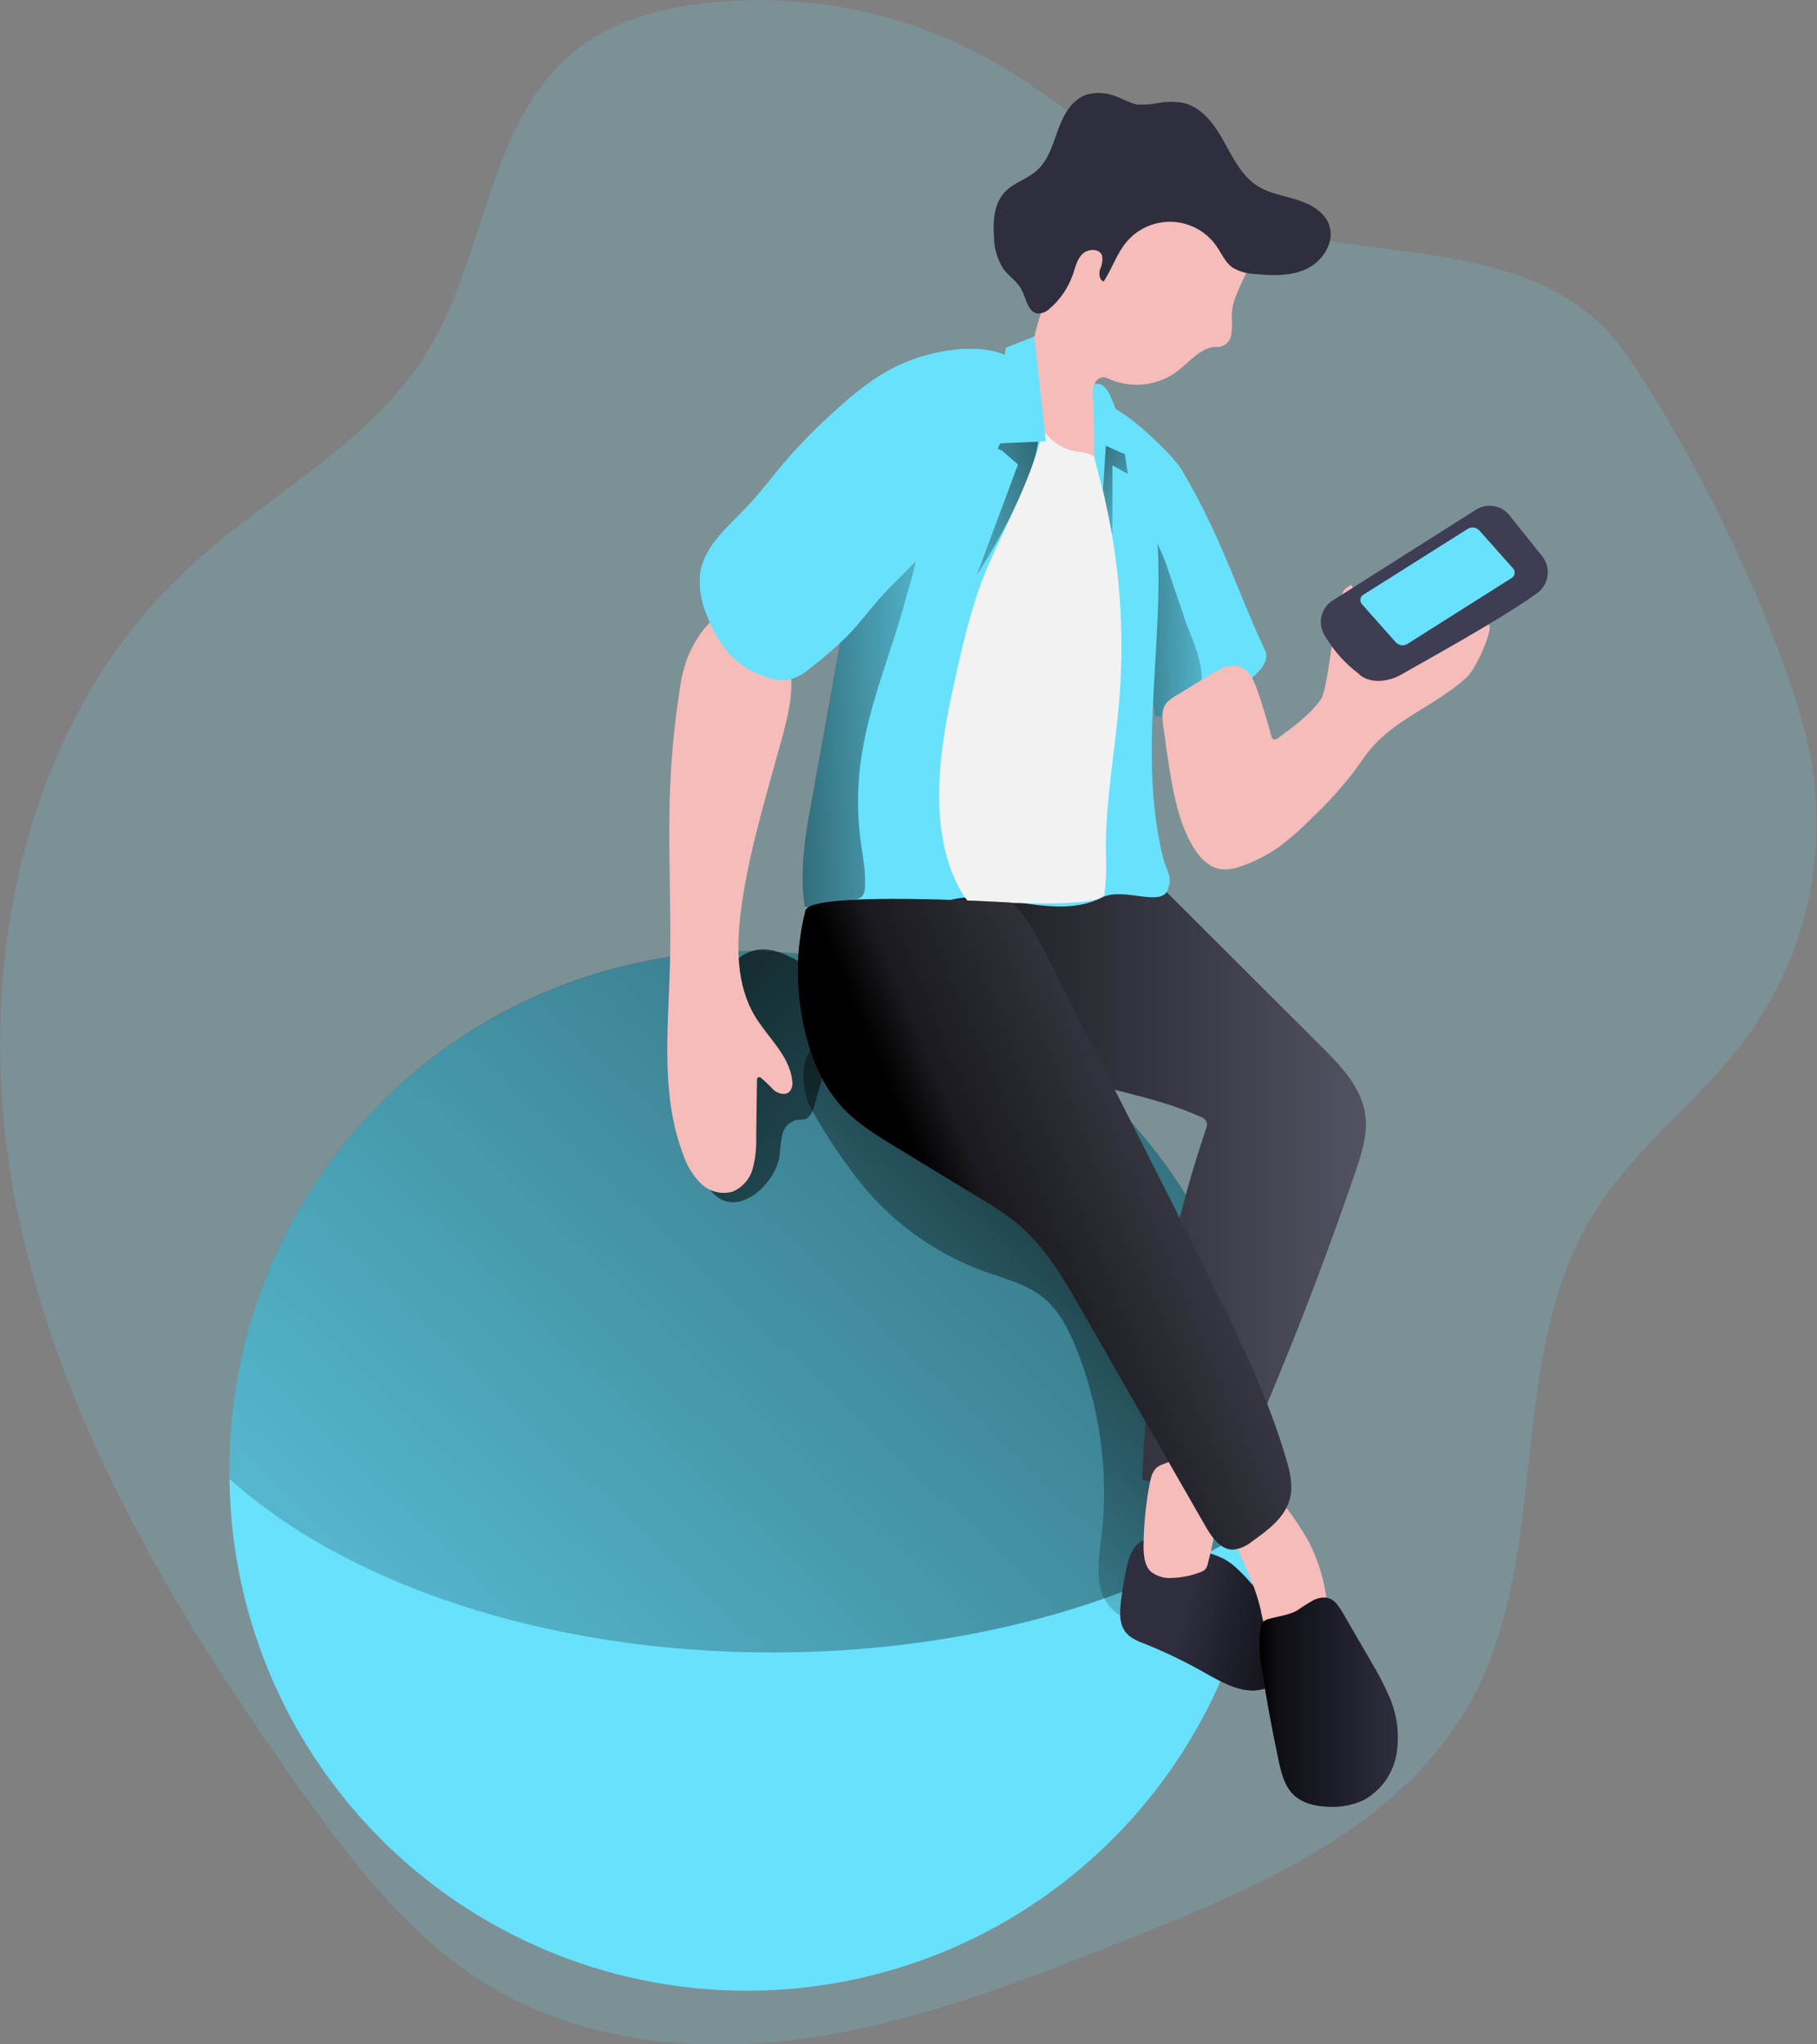 <svg width="352" height="396" viewBox="0 0 352 396" fill="none" xmlns="http://www.w3.org/2000/svg">
<rect x="0" y="0" width="352" height="396" fill="#808080" stroke="none"/>
<g clip-path="url(#clip0_2_42)">
<path opacity="0.18" d="M349.75 142.14C352.273 152.133 352.579 162.556 350.646 172.679C348.713 182.803 344.588 192.38 338.56 200.74C329.56 212.99 316.73 222.15 308.74 235.05C291.47 262.9 300.74 300.93 284.9 329.62C271.66 353.62 244.23 365.41 218.76 375.53C198.76 383.47 178.56 391.46 157.36 394.66C136.16 397.86 113.36 395.83 94.99 384.8C79.84 375.73 68.71 361.35 58.43 346.99C33.16 311.66 10.32 273.19 2.56 230.45C-5.2 187.71 4.48 139.77 36.3 110.2C51.79 95.8 72.08 85.87 83.01 67.76C94.48 48.76 94.64 22.25 112.47 9.01C119.05 4.12 127.23 1.85 135.35 0.77C154.899 -1.746 174.74 2.07 191.96 11.66C209.43 21.45 223.77 37.01 242.8 43.27C267.43 51.38 299.04 45.15 315.41 69.15C328.56 88.45 343.91 119.66 349.75 142.14Z" fill="#68E1FD"/>
<path d="M244.95 128.48C244.664 129.083 244.275 129.632 243.8 130.1C239.989 134.126 235.055 136.913 229.64 138.1C227.728 138.54 225.772 138.762 223.81 138.76C222.66 131.34 221.49 123.91 220.59 116.46C219.88 110.64 219.35 104.83 219.1 98.99C218.93 95.33 211 82.57 212.62 79.15C214.41 75.39 227.3 88.26 228.75 90.71C236.8 104.21 239.69 114.65 245.21 126.26C245.419 127.005 245.326 127.803 244.95 128.48Z" fill="#68E1FD"/>
<path d="M230.94 136.74C230.554 137.242 230.118 137.705 229.64 138.12C227.728 138.56 225.772 138.782 223.81 138.78C222.66 131.36 221.49 123.93 220.59 116.48C220.93 110.627 221.547 104.797 222.44 98.99C222.06 101.42 225.05 106.72 225.86 109.1L229.37 119.47C231.2 124.88 235.11 131.46 230.94 136.74Z" fill="url(#paint0_linear_2_42)"/>
<path d="M226.63 149.43C227.43 154.31 228.45 159.25 230.86 163.57C232.1 165.79 233.95 167.97 236.46 168.36C237.856 168.492 239.263 168.283 240.56 167.75C243.248 166.825 245.783 165.504 248.08 163.83C250.275 162.147 252.344 160.305 254.27 158.32C257.135 155.616 259.786 152.694 262.2 149.58C263.31 148.08 264.32 146.5 265.53 145.07C270.53 139.12 278.53 136.45 284.2 131.14C285.73 129.72 288.83 123.22 288.6 121.14C286.52 119.94 282.25 124.77 279.95 125.47C277.65 126.17 275.5 127.31 273.19 127.96C270.424 128.731 267.505 128.769 264.72 128.07C263.78 127.83 262.66 113 261.72 113.34C261.247 113.538 260.823 113.839 260.48 114.22C258.54 116.22 257.48 133.29 255.87 135.51C253.66 138.51 250.6 140.79 247.57 142.97C247.3 143.16 246.96 143.36 246.66 143.21C246.561 143.136 246.478 143.044 246.416 142.937C246.354 142.83 246.315 142.712 246.3 142.59C245.51 139.66 244.62 136.75 243.65 133.88C242.97 131.88 242.01 129.68 240 129.08C238.21 128.55 236.35 129.56 234.75 130.53C232.69 131.79 230.61 133.03 228.56 134.3C227.42 135 226.04 135.68 225.5 136.97C224.84 138.52 225.4 140.66 225.59 142.25C225.89 144.66 226.24 147.05 226.63 149.43Z" fill="#F5BCBA"/>
<path d="M244.88 285.44C244.88 288.5 244.73 291.51 244.46 294.5C242.127 320.088 230.055 343.802 210.737 360.743C191.419 377.684 166.332 386.558 140.659 385.531C114.985 384.504 90.687 373.655 72.784 355.225C54.882 336.795 44.742 312.192 44.46 286.5C44.46 286.16 44.46 285.83 44.46 285.5C44.328 272.255 46.822 259.116 51.799 246.841C56.776 234.566 64.137 223.4 73.456 213.988C82.775 204.575 93.867 197.103 106.091 192.004C118.316 186.904 131.43 184.279 144.675 184.279C157.92 184.279 171.034 186.904 183.259 192.004C195.483 197.103 206.575 204.575 215.894 213.988C225.213 223.4 232.574 234.566 237.551 246.841C242.528 259.116 245.022 272.255 244.89 285.5L244.88 285.44Z" fill="#68E1FD"/>
<path d="M244.88 285.44C244.88 288.5 244.73 291.51 244.46 294.5C221.4 310.19 187.46 320.09 149.61 320.09C105.61 320.09 66.95 306.72 44.46 286.45C44.46 286.11 44.46 285.78 44.46 285.45C44.328 272.205 46.822 259.066 51.799 246.791C56.776 234.516 64.137 223.35 73.456 213.938C82.775 204.525 93.867 197.053 106.091 191.954C118.316 186.854 131.43 184.229 144.675 184.229C157.92 184.229 171.034 186.854 183.259 191.954C195.483 197.053 206.575 204.525 215.894 213.938C225.213 223.35 232.574 234.516 237.551 246.791C242.528 259.066 245.022 272.205 244.89 285.45L244.88 285.44Z" fill="url(#paint1_linear_2_42)"/>
<path d="M190.62 246.26C194.62 247.7 198.97 248.73 202.25 251.46C205.16 253.87 206.93 257.36 208.36 260.85C213.128 272.562 214.848 285.292 213.36 297.85C212.96 301.19 212.36 304.63 213.23 307.85C214.1 311.07 217.07 314.09 220.41 313.69C225.04 304.49 225.14 293.75 225.15 283.45C225.15 275.93 225.15 268.25 222.63 261.16C220.57 255.32 216.93 250.16 213.17 245.25C199.46 227.25 182.87 210.46 161.75 202.37C160.874 201.922 159.868 201.798 158.91 202.02C154.56 203.61 155.27 211.35 156.96 214.46C159.36 218.756 162.032 222.895 164.96 226.85C171.383 235.737 180.32 242.497 190.62 246.26Z" fill="url(#paint2_linear_2_42)"/>
<path d="M151.07 223.66C151.129 222.314 151.303 220.976 151.59 219.66C151.744 219.007 152.074 218.409 152.545 217.931C153.016 217.453 153.609 217.114 154.26 216.95C154.809 216.935 155.357 216.885 155.9 216.8C157.01 216.46 157.48 215.17 157.8 214.06L161.35 201.66C162.03 199.26 162.72 196.74 162.2 194.31C161.38 190.51 157.89 187.94 154.49 186.08C152.02 184.72 149.24 183.51 146.49 184.02C142.23 184.81 139.76 189.21 138.17 193.24C136.32 197.558 135.181 202.148 134.8 206.83C134.52 212.24 134.06 225.49 137.41 230.22C142.05 236.86 150.33 229.66 151.07 223.66Z" fill="url(#paint3_linear_2_42)"/>
<path d="M205.01 208.01C214.08 211.08 223.75 212.37 232.49 216.28C232.772 216.365 233.032 216.508 233.256 216.699C233.48 216.89 233.662 217.125 233.79 217.39C233.866 217.823 233.811 218.269 233.63 218.67C226.249 240.621 222.086 263.526 221.27 286.67C226.5 287.611 231.844 287.729 237.11 287.02C237.702 286.983 238.275 286.801 238.78 286.49C239.265 286.065 239.631 285.52 239.84 284.91C248.3 265.917 255.893 246.567 262.62 226.86C263.81 223.37 264.99 219.72 264.51 216.06C263.82 210.73 259.81 206.53 256 202.74L226.31 173.12C225.555 172.269 224.628 171.587 223.59 171.12C222.396 170.765 221.133 170.703 219.91 170.94C208.2 172.39 192.21 172.84 170.69 171.94C167.9 171.82 181.69 187.71 182.84 190.76C183.76 193.18 186.67 196.3 188.45 198.18C192.91 202.86 198.93 205.95 205.01 208.01Z" fill="#525263"/>
<path d="M205.01 208.01C214.08 211.08 223.75 212.37 232.49 216.28C232.772 216.365 233.032 216.508 233.256 216.699C233.48 216.89 233.662 217.125 233.79 217.39C233.866 217.823 233.811 218.269 233.63 218.67C226.249 240.621 222.086 263.526 221.27 286.67C226.5 287.611 231.844 287.729 237.11 287.02C237.702 286.983 238.275 286.801 238.78 286.49C239.265 286.065 239.631 285.52 239.84 284.91C248.3 265.917 255.893 246.567 262.62 226.86C263.81 223.37 264.99 219.72 264.51 216.06C263.82 210.73 259.81 206.53 256 202.74L226.31 173.12C225.555 172.269 224.628 171.587 223.59 171.12C222.396 170.765 221.133 170.703 219.91 170.94C208.2 172.39 192.21 172.84 170.69 171.94C167.9 171.82 181.69 187.71 182.84 190.76C183.76 193.18 186.67 196.3 188.45 198.18C192.91 202.86 198.93 205.95 205.01 208.01Z" fill="url(#paint4_linear_2_42)"/>
<path d="M219.75 299.8C219.021 300.934 218.528 302.202 218.3 303.53C217.767 305.854 217.373 308.209 217.12 310.58C216.92 312.42 216.85 314.42 217.9 315.93C218.95 317.44 220.68 317.99 222.3 318.62C226.378 320.298 230.34 322.246 234.16 324.45C236.74 325.87 239.43 327.34 242.37 327.45C245.31 327.56 248.56 325.95 249.23 323.09C249.462 321.713 249.345 320.3 248.89 318.98C247.285 313.242 244.137 308.054 239.79 303.98C239.028 303.236 238.178 302.588 237.26 302.05C236.379 301.595 235.458 301.22 234.51 300.93C231.839 299.953 229.102 299.168 226.32 298.58C223.89 298.19 221.43 297.47 219.75 299.8Z" fill="#2E2E3F"/>
<path d="M219.75 299.8C219.021 300.934 218.528 302.202 218.3 303.53C217.767 305.854 217.373 308.209 217.12 310.58C216.92 312.42 216.85 314.42 217.9 315.93C218.95 317.44 220.68 317.99 222.3 318.62C226.378 320.298 230.34 322.246 234.16 324.45C236.74 325.87 239.43 327.34 242.37 327.45C245.31 327.56 248.56 325.95 249.23 323.09C249.462 321.713 249.345 320.3 248.89 318.98C247.285 313.242 244.137 308.054 239.79 303.98C239.028 303.236 238.178 302.588 237.26 302.05C236.379 301.595 235.458 301.22 234.51 300.93C231.839 299.953 229.102 299.168 226.32 298.58C223.89 298.19 221.43 297.47 219.75 299.8Z" fill="url(#paint5_linear_2_42)"/>
<path d="M222.72 287.42C221.962 291.376 221.567 295.392 221.54 299.42C221.54 301.19 221.66 303.15 222.93 304.42C224.132 305.375 225.664 305.814 227.19 305.64C229.029 305.572 230.844 305.197 232.56 304.53C232.941 304.411 233.285 304.198 233.56 303.91C233.763 303.626 233.903 303.302 233.97 302.96C235.496 297.236 236.306 291.344 236.38 285.42C236.477 284.491 236.285 283.555 235.83 282.74C234.88 281.41 232.91 281.47 231.31 281.79C229.262 282.229 227.254 282.841 225.31 283.62C223.47 284.26 223.09 285.52 222.72 287.42Z" fill="#F5BCBA"/>
<path d="M242.44 306.22C243.163 307.997 243.751 309.825 244.2 311.69C244.51 313.14 244.69 314.69 245.62 315.85C246.8 317.3 248.85 317.67 250.72 317.7C252.261 317.787 253.802 317.527 255.23 316.94C255.973 316.649 256.594 316.112 256.99 315.42C257.268 314.736 257.364 313.992 257.27 313.26C257.124 308.179 255.857 303.194 253.56 298.66C252.243 296.317 250.759 294.071 249.12 291.94C248.602 290.982 247.73 290.264 246.69 289.94C246.155 289.921 245.622 290.009 245.123 290.2C244.623 290.391 244.166 290.68 243.78 291.05C242.13 292.29 238.5 294.36 238.88 296.71C239.36 299.84 241.32 303.25 242.44 306.22Z" fill="#F5BCBA"/>
<path d="M254.56 309.91C253.428 310.543 252.33 311.234 251.27 311.98C249.62 312.89 247.68 313.07 245.87 313.59C245.392 313.682 244.953 313.915 244.61 314.26C244.361 314.597 244.205 314.994 244.16 315.41C243.82 318.14 243.932 320.907 244.49 323.6C245.41 329.427 246.483 335.23 247.71 341.01C248.22 343.39 248.83 345.9 250.56 347.61C252.29 349.32 254.92 349.91 257.38 349.98C259.682 350.112 261.981 349.683 264.08 348.73C265.75 347.836 267.196 346.577 268.311 345.046C269.426 343.516 270.181 341.753 270.52 339.89C271.171 336.144 270.712 332.289 269.2 328.8C268.173 326.414 266.977 324.105 265.62 321.89C263.82 318.797 262.027 315.703 260.24 312.61C258.88 310.25 257.64 308.6 254.56 309.91Z" fill="#2E2E3F"/>
<path d="M254.56 309.91C253.428 310.543 252.33 311.234 251.27 311.98C249.62 312.89 247.68 313.07 245.87 313.59C245.392 313.682 244.953 313.915 244.61 314.26C244.361 314.597 244.205 314.994 244.16 315.41C243.82 318.14 243.932 320.907 244.49 323.6C245.41 329.427 246.483 335.23 247.71 341.01C248.22 343.39 248.83 345.9 250.56 347.61C252.29 349.32 254.92 349.91 257.38 349.98C259.682 350.112 261.981 349.683 264.08 348.73C265.75 347.836 267.196 346.577 268.311 345.046C269.426 343.516 270.181 341.753 270.52 339.89C271.171 336.144 270.712 332.289 269.2 328.8C268.173 326.414 266.977 324.105 265.62 321.89C263.82 318.797 262.027 315.703 260.24 312.61C258.88 310.25 257.64 308.6 254.56 309.91Z" fill="url(#paint6_linear_2_42)"/>
<path d="M133.4 126.87C132.525 129.072 131.94 131.378 131.66 133.73C130.709 139.821 130.101 145.961 129.84 152.12C129.34 163.88 130.1 175.66 129.77 187.42C129.43 199.65 127.99 212.33 132.39 223.74C133.075 225.811 134.232 227.693 135.77 229.24C136.548 230.001 137.507 230.551 138.557 230.838C139.607 231.125 140.713 231.139 141.77 230.88C142.727 230.512 143.585 229.927 144.279 229.173C144.973 228.418 145.483 227.514 145.77 226.53C146.321 224.559 146.564 222.515 146.49 220.47L146.65 209.29C146.65 209.06 146.65 208.79 146.88 208.69C146.976 208.657 147.08 208.649 147.18 208.669C147.28 208.688 147.373 208.733 147.45 208.8C148.31 209.543 149.128 210.335 149.9 211.17C150.79 211.89 152.21 212.24 153 211.41C153.219 211.119 153.374 210.785 153.455 210.43C153.536 210.075 153.541 209.707 153.47 209.35C152.99 204.51 148.77 201.02 146.26 196.85C142.64 190.85 142.64 183.29 143.55 176.31C144.68 167.57 147.04 159.04 149.39 150.54L151.39 143.35C152.9 137.89 154.39 131.93 152.19 126.7C151.307 124.691 149.961 122.92 148.264 121.529C146.566 120.139 144.564 119.17 142.42 118.7C138.24 117.93 134.91 123.47 133.4 126.87Z" fill="#F5BCBA"/>
<path d="M226.24 172.34C224.95 175.81 217.67 171.76 213.51 173.84C205.57 177.84 196.51 173.73 187.66 173.84C178.24 174.01 171.74 183.29 162.39 184.47C161.71 184.61 161.01 184.61 160.33 184.47C159.04 184.09 158.28 182.8 157.73 181.59C156.923 179.723 156.346 177.766 156.01 175.76C154.85 169.12 156.01 162 157.25 155.25C158.29 149.53 159.327 143.807 160.36 138.08C161.56 131.413 162.77 124.707 163.99 117.96C164.701 113.509 165.704 109.11 166.99 104.79C167.23 104.04 167.48 103.31 167.75 102.59C170.076 96.725 172.882 91.063 176.14 85.66C178.14 82.19 180.14 78.66 183.23 76.03C186.68 73.12 191.13 71.67 195.6 70.97C199.62 70.212 203.765 70.453 207.67 71.67C209.9 72.45 210.74 74.81 212.51 76.26C214.754 77.922 216.756 79.888 218.46 82.1C220.191 84.771 221.427 87.731 222.11 90.84C228.38 115.22 219.31 141.52 225.27 165.97C225.95 168.84 227.27 169.6 226.24 172.34Z" fill="#68E1FD"/>
<path d="M217.72 86.7L218.5 91.81L215.5 90.14V103.68L212.08 88.64L215.39 83.82L217.72 86.7Z" fill="url(#paint7_linear_2_42)"/>
<path d="M192.32 86.37L194.21 87.37L197.21 89.98L189.21 111.44C189.21 111.44 200.83 93.56 201.21 84.44C201.445 78.83 200.746 73.22 199.14 67.84L192.32 86.37Z" fill="url(#paint8_linear_2_42)"/>
<path d="M166.7 147.88C166.065 152.793 166.065 157.767 166.7 162.68C167.11 165.77 167.77 168.85 167.56 171.95C167.57 172.556 167.376 173.147 167.01 173.63C166.54 174.012 165.964 174.239 165.36 174.28C162.233 174.773 159.103 175.277 155.97 175.79C154.81 169.15 155.97 162.03 157.21 155.28C158.25 149.56 159.287 143.837 160.32 138.11C161.52 131.443 162.73 124.737 163.95 117.99C164.662 113.539 165.664 109.14 166.95 104.82C167.19 104.07 167.44 103.34 167.71 102.62C170.81 100.9 175.12 99.62 177.04 102.4C179.04 105.4 176.41 112.4 175.63 115.4C172.79 126.27 168.13 136.66 166.7 147.88Z" fill="url(#paint9_linear_2_42)"/>
<path d="M238.63 61.18C238.734 62.423 238.697 63.675 238.52 64.91C238.419 65.526 238.112 66.089 237.648 66.507C237.185 66.925 236.593 67.173 235.97 67.21C232.85 66.98 230.6 69.97 228.12 71.89C226.174 73.348 223.864 74.242 221.444 74.473C219.024 74.704 216.586 74.263 214.4 73.2C213.966 73.044 213.488 73.06 213.065 73.246C212.643 73.433 212.308 73.774 212.13 74.2C211.818 75.082 211.749 76.032 211.93 76.95L213.08 87.89C213.3 90 213.32 92.58 211.53 93.72C209.74 94.86 207.62 93.87 206.14 92.58C203.813 90.343 202.131 87.521 201.27 84.41C199.315 78.108 199.034 71.404 200.456 64.96C201.878 58.517 204.954 52.554 209.38 47.66C211.042 45.803 212.99 44.223 215.15 42.98C217.411 41.806 219.84 40.987 222.35 40.55C224.596 40.02 226.919 39.891 229.21 40.17C232.287 40.729 235.085 42.312 237.15 44.66C238.67 46.32 240.15 51.27 241.75 52.08C240.56 55.1 238.68 57.77 238.63 61.18Z" fill="#F5BCBA"/>
<path d="M214.83 18.24C213.364 17.897 211.834 17.942 210.39 18.37C207.57 19.37 205.99 22.32 204.97 25.13C203.95 27.94 203.11 31.01 200.89 33C198.98 34.72 196.27 35.41 194.55 37.31C192.55 39.52 192.36 42.79 192.55 45.76C192.55 47.988 193.177 50.172 194.36 52.06C195.42 53.5 197.05 54.5 197.88 56.06C198.82 57.85 199.14 60.62 201.16 60.74C202.002 60.697 202.798 60.341 203.39 59.74C205.432 57.975 206.971 55.702 207.85 53.15C208.34 51.73 208.66 50.15 209.74 49.15C210.82 48.15 213.02 48.09 213.51 49.51C213.648 50.413 213.508 51.337 213.11 52.16C212.85 53.04 212.96 54.23 213.82 54.53C215.44 52.03 216.35 49.09 218.27 46.82C219.36 45.543 220.727 44.533 222.267 43.866C223.807 43.199 225.479 42.894 227.156 42.973C228.832 43.052 230.469 43.514 231.939 44.323C233.41 45.132 234.676 46.266 235.64 47.64C236.64 49.07 237.32 50.77 238.72 51.79C240.039 52.594 241.546 53.035 243.09 53.07C246.53 53.41 250.17 53.54 253.27 52.01C256.37 50.48 258.66 46.77 257.47 43.52C256.53 40.97 253.85 39.52 251.25 38.7C248.65 37.88 245.87 37.47 243.58 36.01C240.47 34.01 238.81 30.45 237 27.22C235.19 23.99 232.74 20.67 229.12 19.91C227.642 19.68 226.138 19.68 224.66 19.91C223.218 20.216 221.742 20.33 220.27 20.25C218.47 19.88 216.73 18.66 214.83 18.24Z" fill="#2E2E3F"/>
<path d="M214.83 100.41C217.114 111.978 217.787 123.807 216.83 135.56C216.04 145.34 214.16 155.05 214.23 164.86C214.377 167.619 214.293 170.385 213.98 173.13C213.54 175.85 195.3 174.81 192.64 174.78C188.16 174.72 193.84 180.78 190.47 177.86C185.18 173.25 182.82 166.06 182.17 159.08C181.24 149.13 183.28 139.17 185.5 129.42C187.04 122.67 188.68 115.9 191.44 109.55C194.86 101.7 200.27 91.71 202.01 83.32C202.26 82.09 198.01 77.62 199.84 77.68C201.03 77.68 200.47 79.53 200.68 80.45C201.055 81.851 201.773 83.136 202.77 84.19C204.165 85.819 206.054 86.946 208.15 87.4C209.5 87.65 211.04 87.59 212.02 88.55C213.21 89.71 213.02 91.97 213.36 93.55C213.85 95.81 214.37 98.1 214.83 100.41Z" fill="#F2F2F2"/>
<path d="M174.34 70.66C169.5 72.88 165.34 76.32 161.41 79.92C158.157 82.851 155.085 85.977 152.21 89.28C149.67 92.28 147.35 95.39 144.67 98.22C140.97 102.11 136.35 105.87 135.62 111.22C135.397 114.01 135.885 116.811 137.04 119.36C137.992 121.963 139.397 124.377 141.19 126.49C143.466 129.007 146.467 130.755 149.78 131.49C150.818 131.761 151.902 131.808 152.96 131.63C154.45 131.206 155.82 130.439 156.96 129.39C159.567 127.417 162.036 125.269 164.35 122.96C166.71 120.51 168.71 117.72 171.01 115.21C173.01 113.05 175.14 111.1 177.14 108.98C179.53 106.44 181.66 103.67 183.79 100.9C186.804 97.143 189.567 93.191 192.06 89.07C194.143 85.433 195.797 81.567 196.99 77.55C197.76 74.93 198.99 71.61 196.33 69.72C190.68 65.74 179.97 68.03 174.34 70.66Z" fill="#68E1FD"/>
<path d="M174.34 70.66C169.5 72.88 165.34 76.32 161.41 79.92C158.157 82.851 155.085 85.977 152.21 89.28C149.67 92.28 147.35 95.39 144.67 98.22C140.97 102.11 136.35 105.87 135.62 111.22C135.397 114.01 135.885 116.811 137.04 119.36C137.992 121.963 139.397 124.377 141.19 126.49C143.466 129.007 146.467 130.755 149.78 131.49C150.818 131.761 151.902 131.808 152.96 131.63C154.45 131.206 155.82 130.439 156.96 129.39C159.567 127.417 162.036 125.269 164.35 122.96C166.71 120.51 168.71 117.72 171.01 115.21C173.01 113.05 175.14 111.1 177.14 108.98C179.53 106.44 181.66 103.67 183.79 100.9C186.804 97.143 189.567 93.191 192.06 89.07C194.143 85.433 195.797 81.567 196.99 77.55C197.76 74.93 198.99 71.61 196.33 69.72C190.68 65.74 179.97 68.03 174.34 70.66Z" fill="#68E1FD"/>
<path d="M258.17 116.32C257.089 117.003 256.316 118.08 256.015 119.324C255.715 120.567 255.91 121.878 256.56 122.98C258.239 125.901 260.491 128.452 263.18 130.48C264.78 132.2 268.38 132.48 271.58 130.6C274.78 128.72 290.05 120.41 297.68 114.98C298.24 114.595 298.715 114.101 299.077 113.526C299.44 112.951 299.681 112.309 299.787 111.638C299.892 110.967 299.86 110.282 299.692 109.623C299.525 108.965 299.224 108.348 298.81 107.81L292.42 99.81C291.663 98.863 290.583 98.229 289.387 98.03C288.191 97.831 286.963 98.08 285.94 98.73L258.17 116.32Z" fill="#3D3D54"/>
<path d="M156.68 202.51C157.808 206.652 159.81 210.505 162.55 213.81C165.55 217.31 169.63 219.81 173.55 222.19L190.06 232.24C192.481 233.632 194.797 235.2 196.99 236.93C202.4 241.39 205.99 247.61 209.48 253.69L233.56 295.66C234.78 297.81 236.49 300.24 238.96 300.16C240.29 299.987 241.541 299.431 242.56 298.56C245.65 296.39 248.97 293.92 249.89 290.25C250.53 287.69 249.89 285 249.12 282.46C245.42 269.95 239.62 258.17 233.8 246.46C224.553 227.927 215.17 209.43 205.65 190.97C203.12 186.07 200.05 178.44 195.87 174.84C195.87 174.84 157.03 172.48 156.05 176.33C153.867 184.951 154.085 194.004 156.68 202.51Z" fill="#525263"/>
<path d="M156.68 202.51C157.808 206.652 159.81 210.505 162.55 213.81C165.55 217.31 169.63 219.81 173.55 222.19L190.06 232.24C192.481 233.632 194.797 235.2 196.99 236.93C202.4 241.39 205.99 247.61 209.48 253.69L233.56 295.66C234.78 297.81 236.49 300.24 238.96 300.16C240.29 299.987 241.541 299.431 242.56 298.56C245.65 296.39 248.97 293.92 249.89 290.25C250.53 287.69 249.89 285 249.12 282.46C245.42 269.95 239.62 258.17 233.8 246.46C224.553 227.927 215.17 209.43 205.65 190.97C203.12 186.07 200.05 178.44 195.87 174.84C195.87 174.84 157.03 172.48 156.05 176.33C153.867 184.951 154.085 194.004 156.68 202.51Z" fill="url(#paint10_linear_2_42)"/>
<path d="M200.36 65.18L194.87 67.35L191.54 85.98L202.61 85.48L200.36 65.18Z" fill="#68E1FD"/>
<path d="M211.98 85.03C211.98 85.87 211.98 86.71 211.98 87.55C211.98 87.914 212 88.278 212.04 88.64C212.1 89.007 212.18 89.371 212.28 89.73L213.66 95.17L214.23 86.33C215.86 87.12 217.53 87.84 219.23 88.47C219.102 87.145 218.764 85.849 218.23 84.63C217.23 82.07 216.31 79.5 215.23 76.99C214.978 76.32 214.612 75.697 214.15 75.15C213.917 74.879 213.624 74.665 213.294 74.526C212.964 74.388 212.607 74.327 212.25 74.35C211.25 74.77 211.88 78.52 211.89 79.35L211.98 85.03Z" fill="#68E1FD"/>
<path d="M292.88 111.94L272.56 124.79C272.204 124.982 271.793 125.047 271.395 124.975C270.997 124.902 270.635 124.696 270.37 124.39L263.91 117.11C263.777 116.986 263.674 116.833 263.609 116.664C263.544 116.494 263.518 116.312 263.533 116.131C263.549 115.95 263.605 115.775 263.698 115.619C263.791 115.463 263.918 115.33 264.07 115.23L284.43 102.39C284.786 102.198 285.197 102.133 285.595 102.205C285.993 102.278 286.355 102.484 286.62 102.79L293.08 110.06C293.211 110.187 293.311 110.342 293.373 110.513C293.435 110.684 293.457 110.868 293.438 111.049C293.419 111.23 293.359 111.404 293.262 111.559C293.165 111.713 293.035 111.844 292.88 111.94Z" fill="#68E1FD"/>
</g>
<defs>
<linearGradient id="paint0_linear_2_42" x1="202.47" y1="119.2" x2="243.51" y2="118.57" gradientUnits="userSpaceOnUse">
<stop offset="0.01"/>
<stop offset="0.13" stop-opacity="0.69"/>
<stop offset="1" stop-opacity="0"/>
</linearGradient>
<linearGradient id="paint1_linear_2_42" x1="326.9" y1="79.28" x2="14.65" y2="405.43" gradientUnits="userSpaceOnUse">
<stop offset="0.01"/>
<stop offset="0.13" stop-opacity="0.69"/>
<stop offset="1" stop-opacity="0"/>
</linearGradient>
<linearGradient id="paint2_linear_2_42" x1="243.44" y1="201.43" x2="153.81" y2="295.06" gradientUnits="userSpaceOnUse">
<stop offset="0.01"/>
<stop offset="0.13" stop-opacity="0.69"/>
<stop offset="1" stop-opacity="0"/>
</linearGradient>
<linearGradient id="paint3_linear_2_42" x1="112.81" y1="187.74" x2="233.94" y2="263.61" gradientUnits="userSpaceOnUse">
<stop offset="0.01"/>
<stop offset="0.13" stop-opacity="0.69"/>
<stop offset="1" stop-opacity="0"/>
</linearGradient>
<linearGradient id="paint4_linear_2_42" x1="170.32" y1="229.1" x2="264.62" y2="229.1" gradientUnits="userSpaceOnUse">
<stop offset="0.01"/>
<stop offset="0.13" stop-opacity="0.69"/>
<stop offset="1" stop-opacity="0"/>
</linearGradient>
<linearGradient id="paint5_linear_2_42" x1="255.17" y1="318.48" x2="229.22" y2="311.82" gradientUnits="userSpaceOnUse">
<stop offset="0.01"/>
<stop offset="0.13" stop-opacity="0.69"/>
<stop offset="1" stop-opacity="0"/>
</linearGradient>
<linearGradient id="paint6_linear_2_42" x1="243.96" y1="329.72" x2="270.86" y2="329.72" gradientUnits="userSpaceOnUse">
<stop offset="0.01"/>
<stop offset="0.13" stop-opacity="0.69"/>
<stop offset="1" stop-opacity="0"/>
</linearGradient>
<linearGradient id="paint7_linear_2_42" x1="200.19" y1="81.05" x2="227.92" y2="104.12" gradientUnits="userSpaceOnUse">
<stop offset="0.01"/>
<stop offset="0.13" stop-opacity="0.69"/>
<stop offset="1" stop-opacity="0"/>
</linearGradient>
<linearGradient id="paint8_linear_2_42" x1="218.45" y1="80.04" x2="167.2" y2="100.34" gradientUnits="userSpaceOnUse">
<stop offset="0.01"/>
<stop offset="0.13" stop-opacity="0.69"/>
<stop offset="1" stop-opacity="0"/>
</linearGradient>
<linearGradient id="paint9_linear_2_42" x1="132" y1="139.42" x2="195.5" y2="137.22" gradientUnits="userSpaceOnUse">
<stop offset="0.01"/>
<stop offset="0.13" stop-opacity="0.69"/>
<stop offset="1" stop-opacity="0"/>
</linearGradient>
<linearGradient id="paint10_linear_2_42" x1="185.06" y1="243.41" x2="256.28" y2="213.46" gradientUnits="userSpaceOnUse">
<stop offset="0.01"/>
<stop offset="0.13" stop-opacity="0.69"/>
<stop offset="1" stop-opacity="0"/>
</linearGradient>
<clipPath id="clip0_2_42">
<rect width="351.9" height="396.01" fill="white"/>
</clipPath>
</defs>
</svg>
